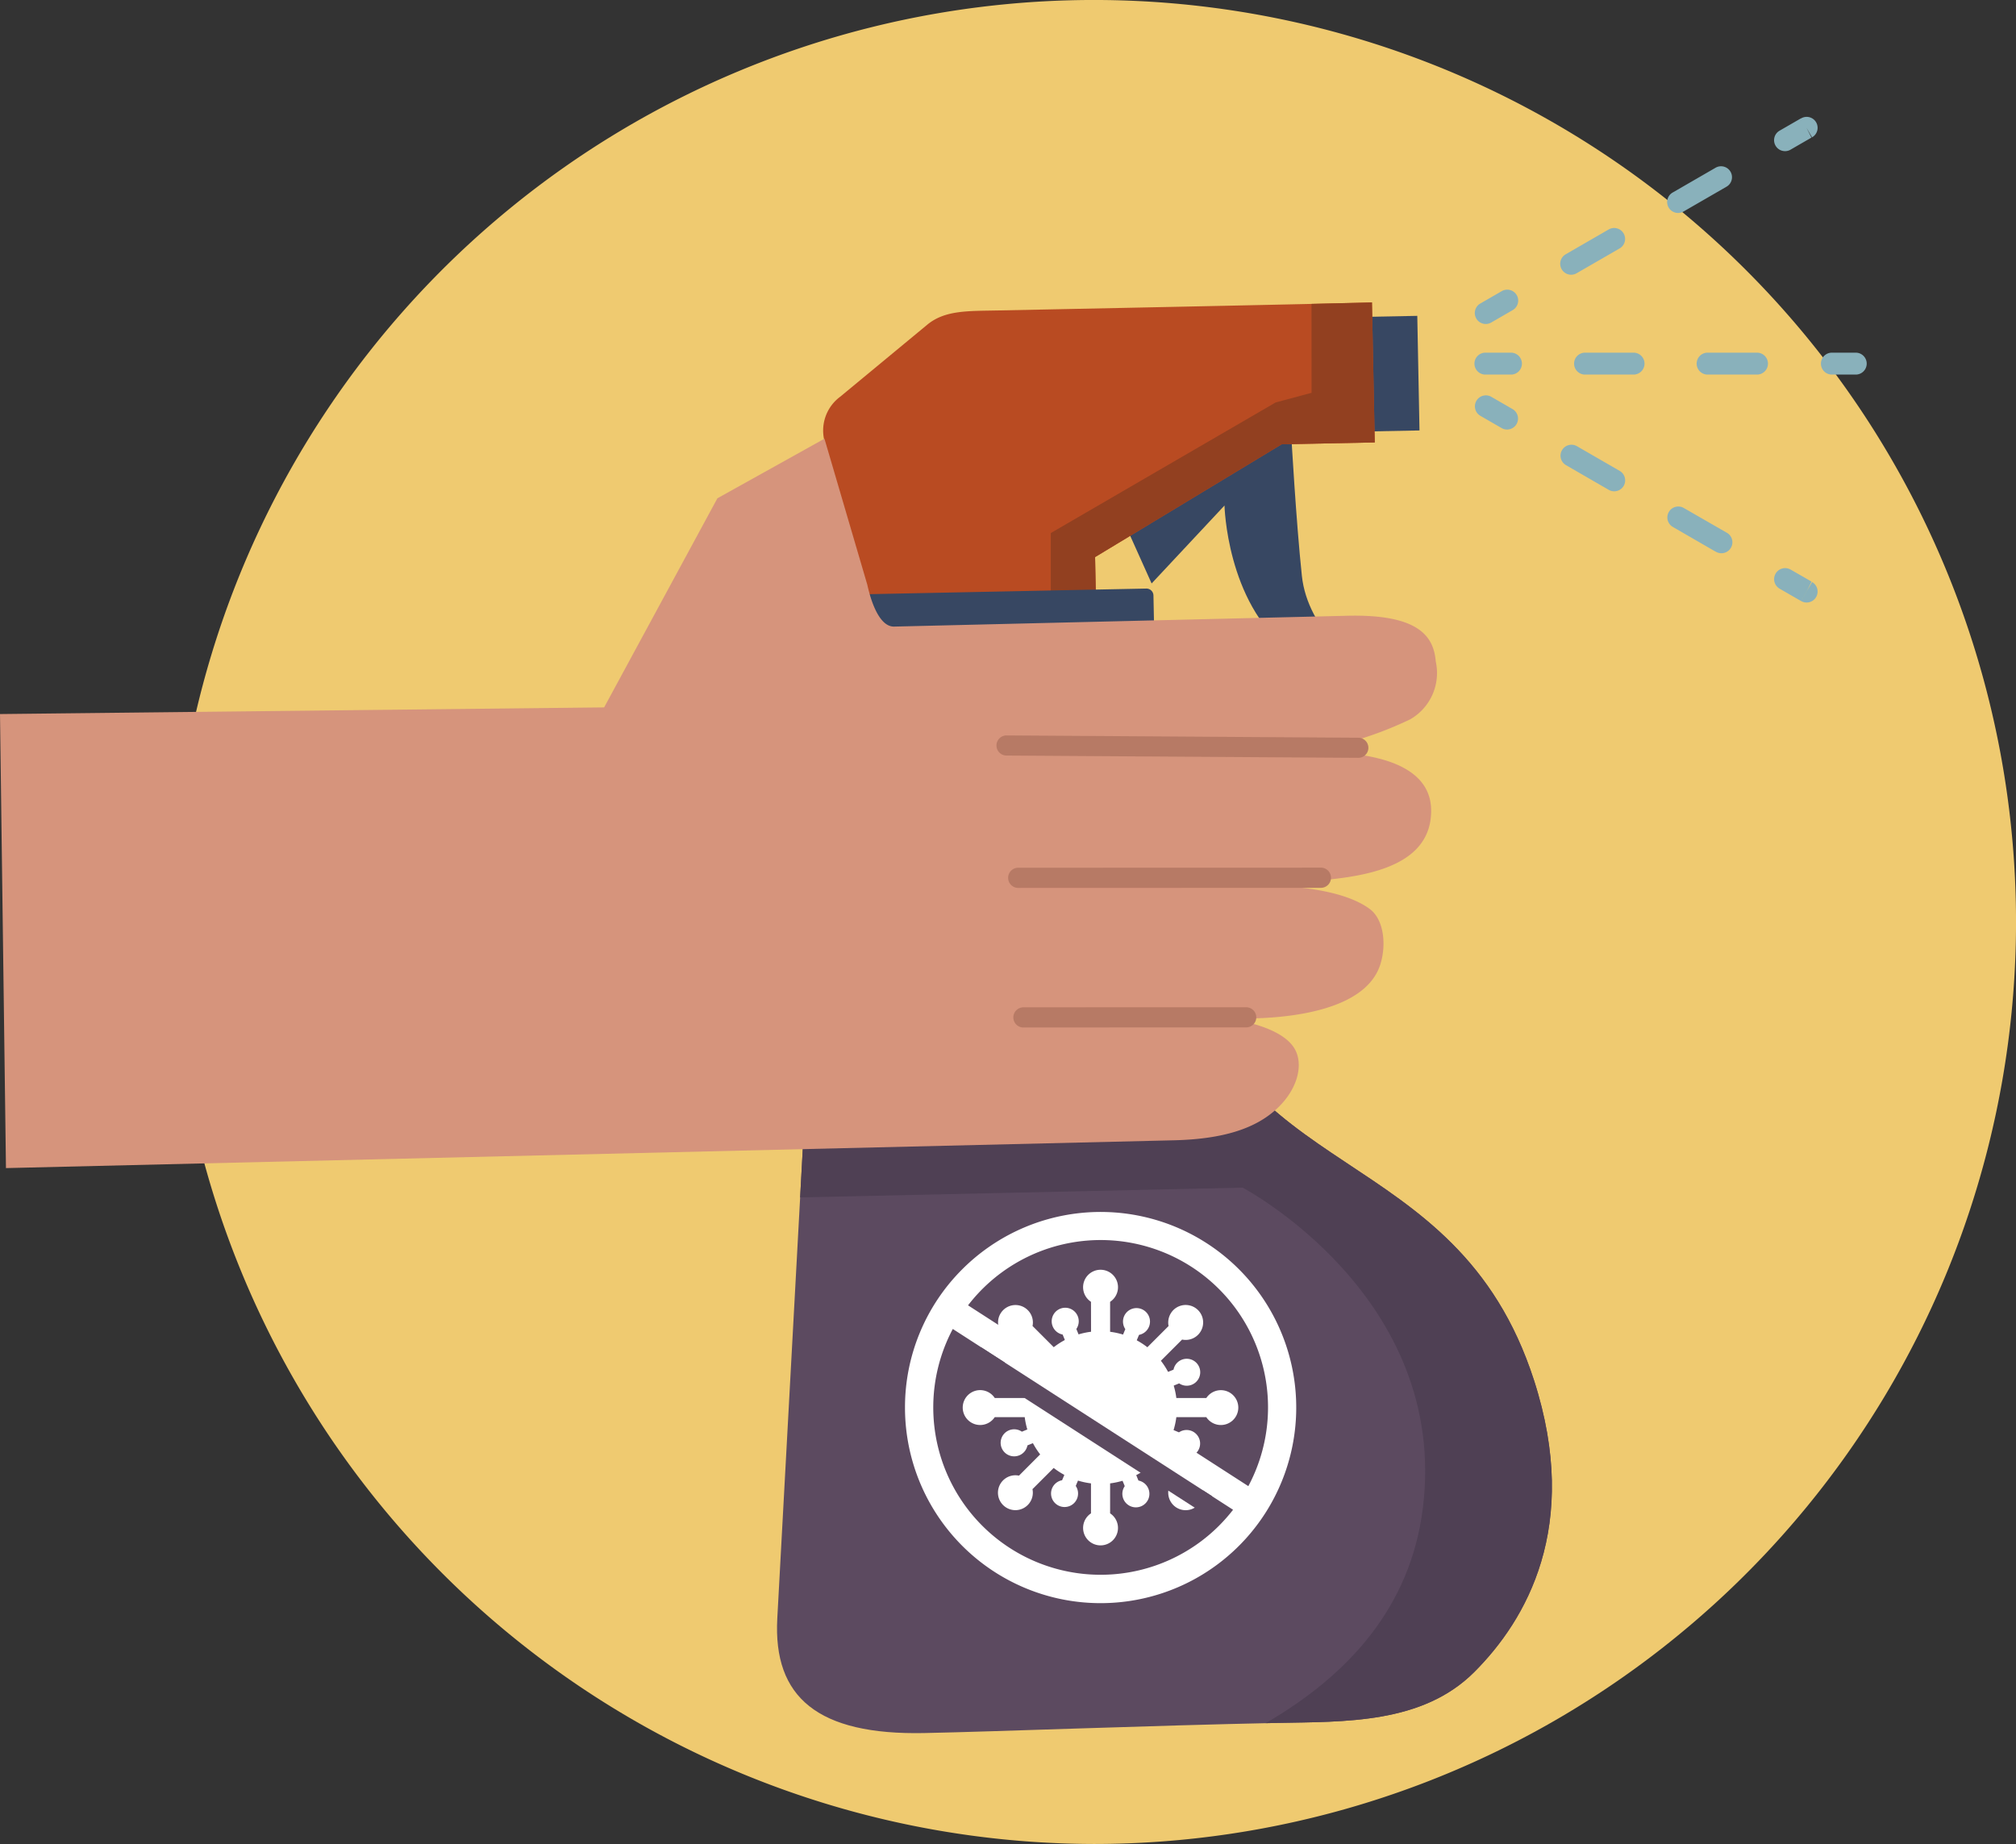 <svg xmlns="http://www.w3.org/2000/svg" viewBox="0 0 121.028 110.715"><rect x="0" y="0" width="121.028" height="110.715" fill="#333333" stroke="none"/><path d="M65.671,110.715A55.358,55.358,0,1,0,10.314,55.357,55.464,55.464,0,0,0,65.671,110.715Z" fill="#efca70" fill-rule="evenodd"/><path d="M67.213,30.751l1.923,4.281,4.375-4.68s.129,5.781,3.83,8.66,6.828,2.611,5.553,1.919-4.389-3.067-4.738-6.359-.636-8.44-.636-8.44S69.727,25.809,67.213,30.751Z" fill="#374762" fill-rule="evenodd"/><rect x="82.07" y="18.994" width="3.081" height="6.882" transform="translate(-0.418 1.622) rotate(-1.109)" fill="#374762"/><path d="M49.341,47.848,46.664,97.169c-.258,4.743,2.431,7.016,8.826,6.886,4.329-.087,13.566-.453,21.178-.608,4.054-.08,8.718.07,11.841-3.058,3.1-3.1,6.416-8.733,3.584-17.513-4.709-14.6-18.445-11.62-21.313-26.256s-1.477-13.9-5.46-15.259c-1.389-.473-13.073.186-14.25,1.034C49.444,43.569,49.468,45.507,49.341,47.848Z" fill="#5c4a60" fill-rule="evenodd"/><path d="M49.341,47.848,48.035,71.894,74.6,71.308S87.009,77.83,85.418,90.557c-.746,5.965-4.5,10.045-9.44,12.906.231-.006.46-.009.69-.016,4.054-.08,8.718.07,11.841-3.058,3.1-3.1,6.416-8.733,3.584-17.513-4.709-14.6-18.445-11.62-21.313-26.256s-1.477-13.9-5.46-15.259c-1.389-.473-13.073.186-14.25,1.034C49.444,43.569,49.468,45.507,49.341,47.848Z" fill="#4f4054" fill-rule="evenodd"/><path d="M59.913,18.64c24.05-.486,22.45-.486,22.45-.486q.059,2.93.118,5.863c.016.848.035,1.7.051,2.547l-5.59.113-11.2,6.771q.048,2.409.1,4.819c-4.358.088-8.478.135-12.838.224L49.51,26.53a2.527,2.527,0,0,1,.932-2.712L55.661,19.5C56.728,18.616,58.1,18.677,59.913,18.64Z" fill="#b94b22" fill-rule="evenodd"/><path d="M78.736,18.246c4.158-.092,3.627-.092,3.627-.092q.059,2.93.118,5.863c.016.848.035,1.7.051,2.547l-5.59.113-11.2,6.771q.048,2.409.1,4.819c-.929.019-1.847.035-2.759.05V32.005l13.5-7.842,2.155-.577Z" fill="#924020" fill-rule="evenodd"/><path d="M49.823,35.722l18.992-.384a.423.423,0,0,1,.431.415l.106,5.232a.426.426,0,0,1-.414.432L49.945,41.8a.421.421,0,0,1-.429-.414l-.108-5.234A.425.425,0,0,1,49.823,35.722Z" fill="#374762" fill-rule="evenodd"/><path d="M89.2,21.175a.658.658,0,1,0,0,1.315h1.483a.658.658,0,1,0,0-1.315Zm22.233,1.315a.658.658,0,0,0,0-1.315h-1.483a.658.658,0,0,0,0,1.315Zm-5.928,0a.658.658,0,0,0,0-1.315h-2.965a.658.658,0,1,0,0,1.315Zm-7.411,0a.658.658,0,0,0,0-1.315H95.131a.658.658,0,0,0,0,1.315Z" fill="#89b1bb" fill-rule="evenodd"/><path d="M88.873,18.221a.658.658,0,1,0,.659,1.139l1.282-.741a.657.657,0,1,0-.657-1.139l-1.284.741Zm19.912-9.976,0,0h0l.033-.02h0a.657.657,0,0,0-.657-1.136h0a.141.141,0,0,1-.024.013h0l-.014.007,0,0-.005,0,0,0-.006,0,0,0-1.278.738a.658.658,0,0,0,.658,1.14q.57-.33,1.14-.658l.134-.079v0l.008-.006,0,0,0,0-.006,0,.008,0v0l-.011.008.011-.006-.006,0,.006,0Zm0,0h0Zm-.657-1.138h0l-.038.023.038-.023Zm.328.571.327.566-.033.021-.294-.587Zm-4.807,3.532a.657.657,0,1,0-.656-1.139l-2.567,1.483a.657.657,0,1,0,.658,1.137l2.565-1.481Zm-6.417,3.706a.657.657,0,0,0-.657-1.139l-2.566,1.483a.657.657,0,1,0,.656,1.138Z" fill="#89b1bb" fill-rule="evenodd"/><path d="M89.532,23.827a.658.658,0,1,0-.659,1.14l1.284.741a.658.658,0,0,0,.657-1.14l-1.282-.741Zm18.594,12.256h0l.009.006,0,0,.027.016a.658.658,0,0,0,.657-1.138h0l-.031-.02-.661,1.139Zm.661-1.139-.661,1.139,0,0,0,0-.005,0,0,0-.006,0h0l-.021-.013-1.257-.725A.658.658,0,1,1,107.5,34.2l.873.5c.134.079.269.155.4.234v0l.009.006-.006,0,.008,0h0l-.011,0,.013.006Zm0,0-.327.567.294-.588.033.021Zm-.655,1.138h0l-.038-.023.038.023Zm-5.135-2.964a.658.658,0,1,0,.656-1.14L101.084,30.5a.657.657,0,1,0-.658,1.138l2.567,1.483Zm-6.418-3.707a.657.657,0,1,0,.657-1.138l-2.567-1.483a.657.657,0,1,0-.656,1.139Z" fill="#89b1bb" fill-rule="evenodd"/><path d="M0,42.873l36.268-.4,6.8-12.555,6.427-3.578,2.572,8.766c.232,1.058.743,2.537,1.615,2.515l27.2-.65c4.346-.105,5.193,1.277,5.312,2.748a3.205,3.205,0,0,1-1.539,3.473,22.152,22.152,0,0,1-7.489,2.079s8.713-1.033,8.751,3.372-6.651,4.082-8.962,4.426c-1.449.217,3.131-.073,5.266,1.5.9.661,1.007,2.247.632,3.377-1.27,3.815-9.574,3.166-9.574,3.166s3.661.3,4.491,1.948c.494.977.073,2.512-1.3,3.671-1.152.975-2.915,1.661-6,1.734L.358,70.134Z" fill="#d6947c" fill-rule="evenodd"/><path d="M61.441,60.481a.606.606,0,0,0,0,1.212l13.374-.007a.6.6,0,1,0,0-1.208Z" fill="#b77a65" fill-rule="evenodd"/><path d="M61.128,52.1a.606.606,0,1,0,0,1.212l18.146-.006a.606.606,0,1,0,0-1.211Z" fill="#b77a65" fill-rule="evenodd"/><path d="M60.431,44.156a.6.6,0,1,0-.01,1.208l21.12.138a.6.6,0,1,0,.01-1.207Z" fill="#b77a65" fill-rule="evenodd"/><path d="M65.5,79.96a4.561,4.561,0,0,0-2.239.928l-1.274-1.274a1.046,1.046,0,1,0-.81.812L62.445,81.7a4.574,4.574,0,0,0-.927,2.237h-1.8a1.047,1.047,0,1,0,0,1.15h1.8a4.567,4.567,0,0,0,.927,2.236L61.173,88.6a1.047,1.047,0,1,0,.81.811l1.274-1.273a4.559,4.559,0,0,0,2.239.926v1.8a1.047,1.047,0,1,0,1.148,0v-1.8a4.556,4.556,0,0,0,2.237-.926l1.273,1.273a1.062,1.062,0,0,0,.284.955,1.048,1.048,0,1,0,.528-1.766l-1.274-1.275a4.559,4.559,0,0,0,.928-2.236h1.8a1.046,1.046,0,1,0,0-1.15h-1.8a4.566,4.566,0,0,0-.928-2.237l1.274-1.273a1.049,1.049,0,1,0-.528-1.768,1.064,1.064,0,0,0-.284.956l-1.273,1.274a4.558,4.558,0,0,0-2.237-.928v-1.8a1.048,1.048,0,1,0-1.148,0Z" fill="#fff" fill-rule="evenodd"/><path d="M67.02,81.091a3.5,3.5,0,0,0-1.874-.009l-.529-1.289a.812.812,0,1,0-.823.335l.529,1.292a3.515,3.515,0,0,0-1.332,1.32L61.7,82.2a.808.808,0,1,0-.343.82l1.287.538a3.528,3.528,0,0,0-.008,1.874l-1.289.529a.812.812,0,1,0,.335.822l1.292-.527A3.522,3.522,0,0,0,64.3,87.59l-.538,1.285a.811.811,0,1,0,.819.343l.538-1.286a3.525,3.525,0,0,0,1.876.007l.528,1.291a.812.812,0,1,0,.822-.336L67.815,87.6a3.508,3.508,0,0,0,1.332-1.32l1.286.538a.821.821,0,0,0,.484.6A.812.812,0,1,0,70.778,86l-1.287-.538a3.544,3.544,0,0,0,.008-1.873l1.29-.529a.809.809,0,1,0-.338-.824l-1.289.53a3.552,3.552,0,0,0-1.322-1.333l.54-1.286a.811.811,0,1,0-.9-1.111.818.818,0,0,0,.077.768Z" fill="#fff" fill-rule="evenodd"/><path d="M64.434,81.185c-1.12.482-1.759,1.5-1.428,2.264s1.507,1,2.626.514,1.759-1.495,1.43-2.264S65.555,80.7,64.434,81.185Z" fill="#fff" fill-rule="evenodd"/><path d="M58.115,78.374,74.942,89.23A10.047,10.047,0,0,0,58.115,78.374Zm15.91,12.274a10.271,10.271,0,0,1-.851.967A10.048,10.048,0,0,1,57.2,79.793L74.025,90.648ZM57.768,76.209a11.744,11.744,0,1,1-3.438,8.3A11.707,11.707,0,0,1,57.768,76.209Z" fill="#fff" fill-rule="evenodd"/><polygon points="58.922 80.906 72.76 89.828 72.141 90.791 58.303 81.87 58.922 80.906" fill="#5c4a60" fill-rule="evenodd"/></svg>